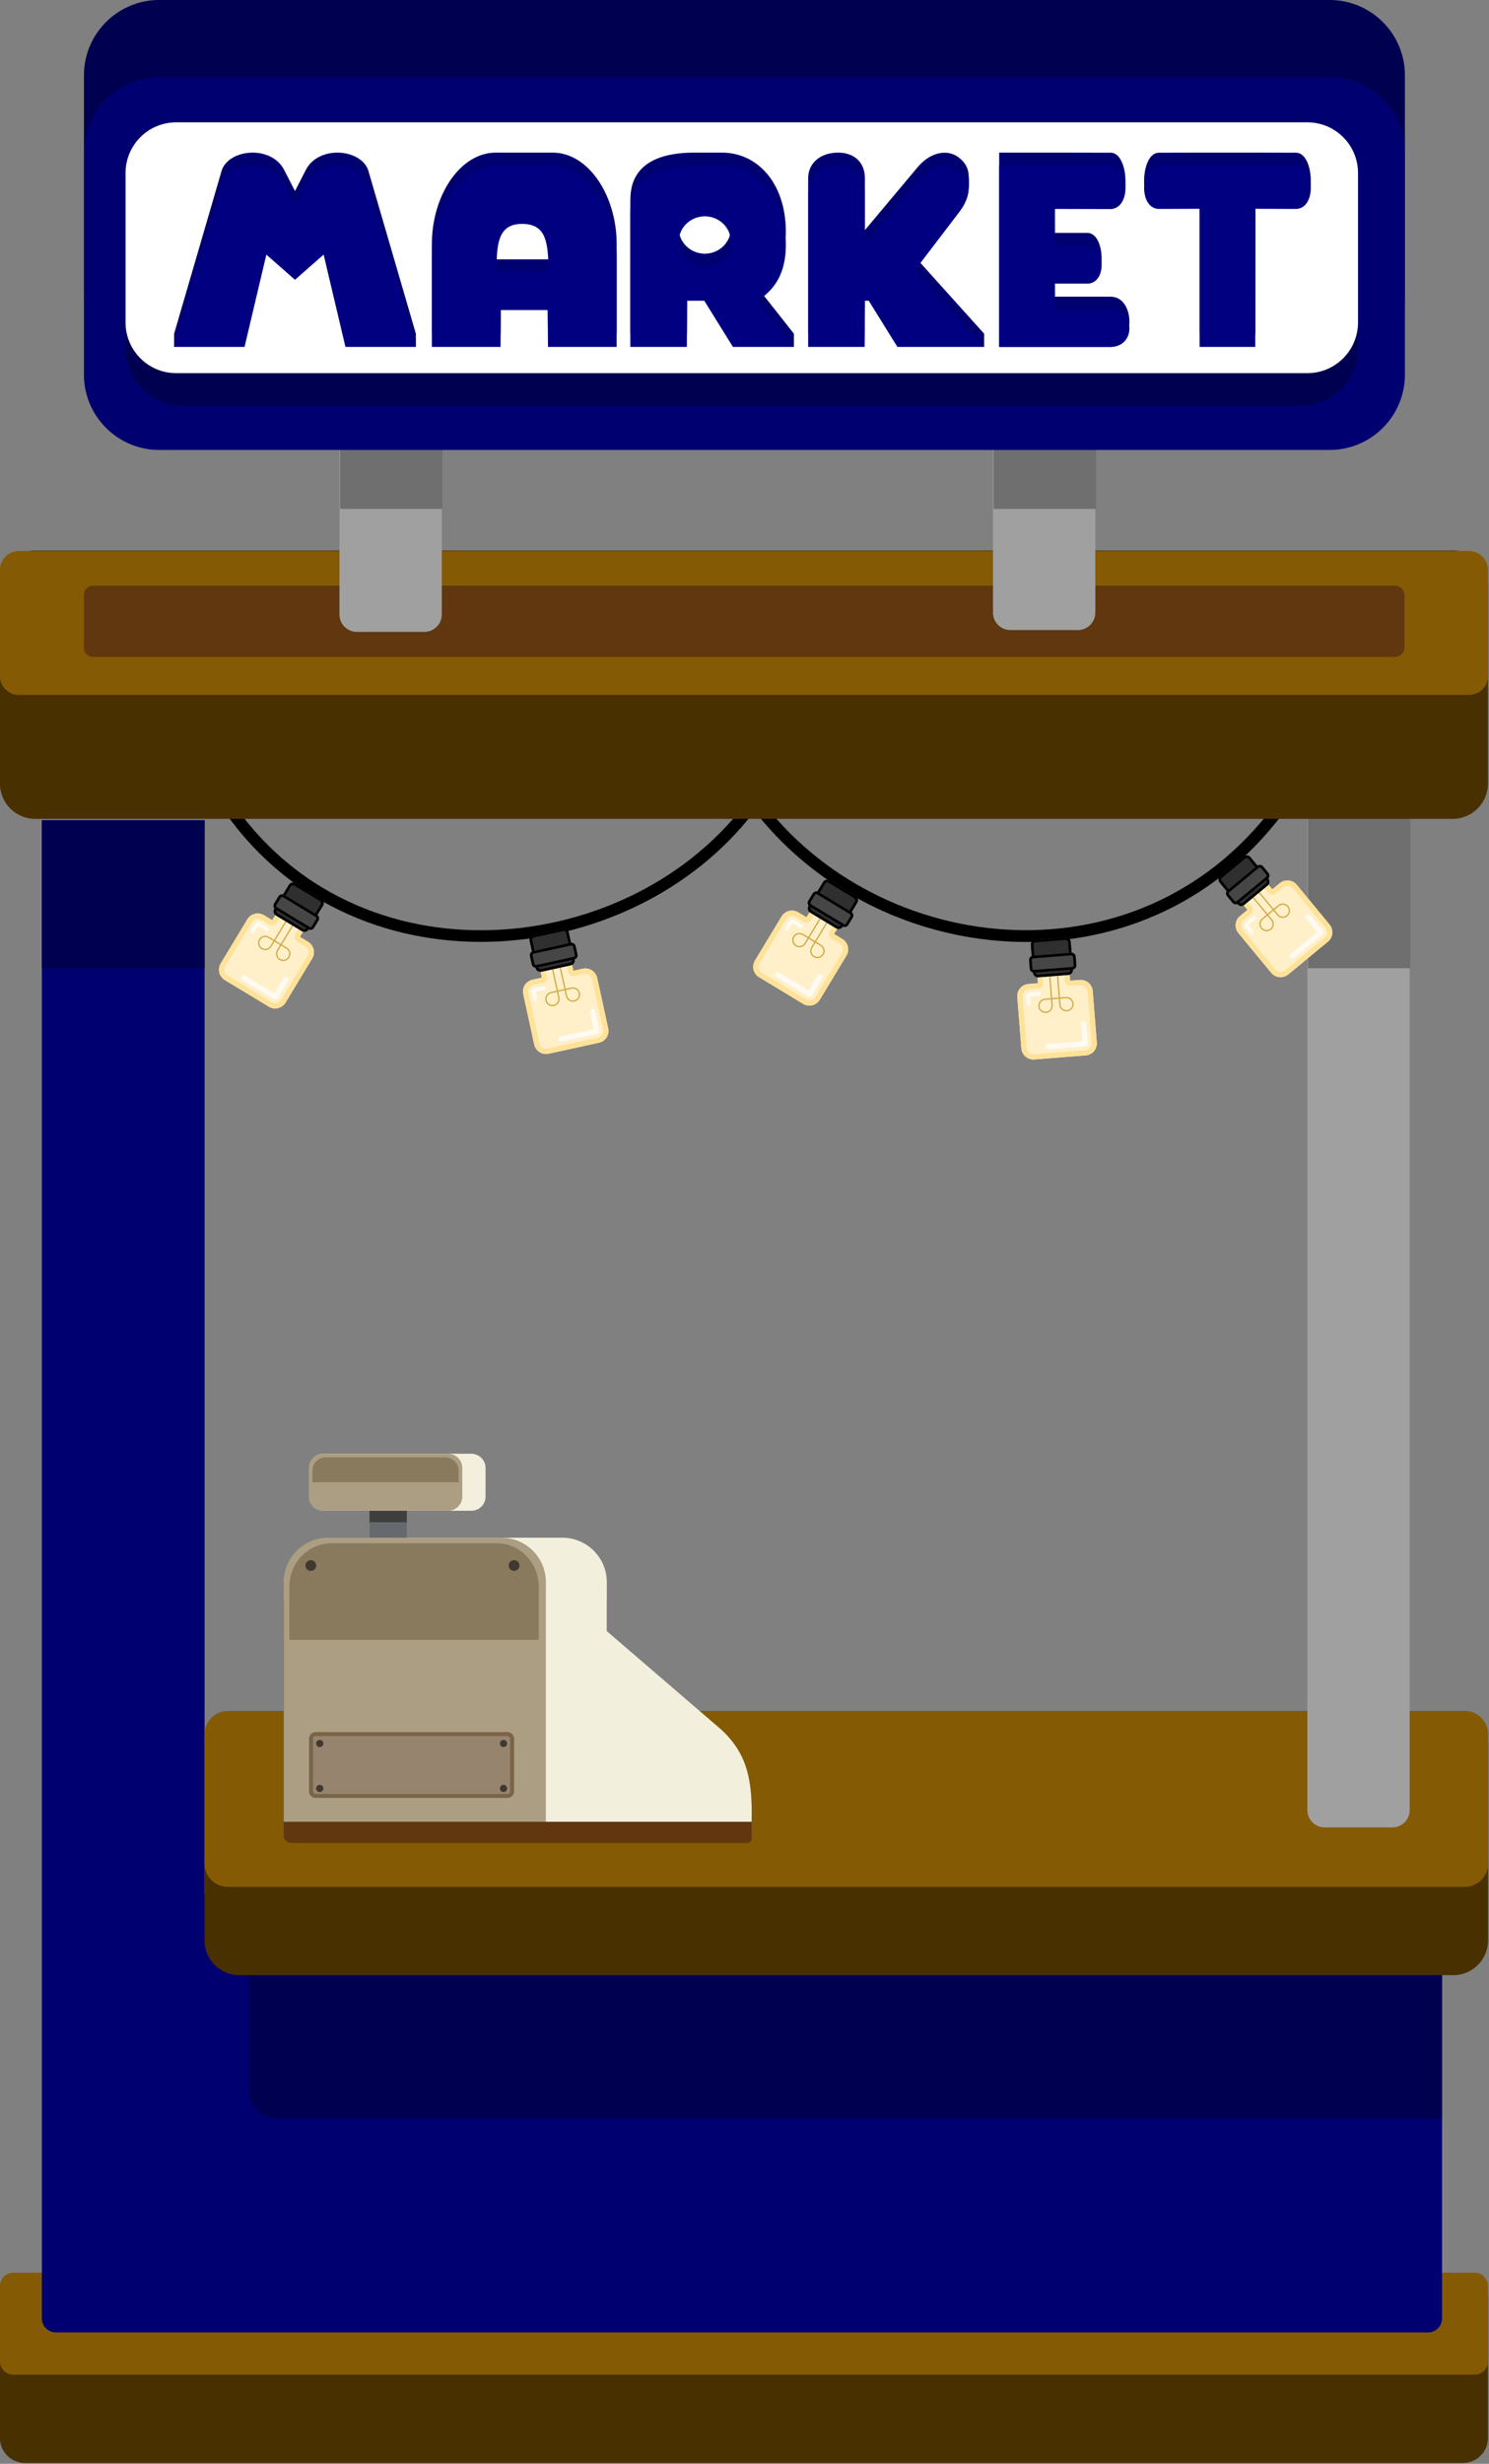 <?xml version="1.0" encoding="UTF-8" standalone="no"?>
<svg
   width="100%"
   height="100%"
   viewBox="0 0 3627 6000"
   version="1.1"
   xml:space="preserve"
   style="fill-rule:evenodd;clip-rule:evenodd;stroke-linejoin:round;stroke-miterlimit:2;"
   id="svg79"
   sodipodi:docname="Mini_store.svg"
   inkscape:version="1.3.2 (091e20e, 2023-11-25, custom)"
   xmlns:inkscape="http://www.inkscape.org/namespaces/inkscape"
   xmlns:sodipodi="http://sodipodi.sourceforge.net/DTD/sodipodi-0.dtd"
   xmlns="http://www.w3.org/2000/svg"
   xmlns:svg="http://www.w3.org/2000/svg"
   xmlns:serif="http://www.serif.com/"><rect x="0" y="0" width="3627" height="6000" fill="#808080" stroke="none"/><defs
   id="defs79" /><sodipodi:namedview
   id="namedview79"
   pagecolor="#ffffff"
   bordercolor="#000000"
   borderopacity="0.25"
   inkscape:showpageshadow="2"
   inkscape:pageopacity="0.0"
   inkscape:pagecheckerboard="0"
   inkscape:deskcolor="#d1d1d1"
   inkscape:zoom="0.096755778"
   inkscape:cx="-614.95036"
   inkscape:cy="3663.8639"
   inkscape:window-width="1920"
   inkscape:window-height="1017"
   inkscape:window-x="-8"
   inkscape:window-y="-8"
   inkscape:window-maximized="1"
   inkscape:current-layer="mini-store" />
    <g
   id="mini-store"
   serif:id="mini store"
   transform="matrix(1.149,0,0,1.149,-484.875,-388.533)">
        <g
   id="base"
   transform="matrix(1,0,0,1,47.723,0)">
            <g
   transform="matrix(1.004,0,0,1.024,-15.625,-125.312)"
   id="g1">
                <path
   d="M3530.28,5208.62C3530.28,5180 3506.58,5156.76 3477.4,5156.76L441.063,5156.76C411.876,5156.76 388.179,5180 388.179,5208.62L388.179,5498.64C388.179,5527.26 411.876,5550.49 441.063,5550.49L3477.4,5550.49C3506.58,5550.49 3530.28,5527.26 3530.28,5498.64L3530.28,5208.62Z"
   style="fill:rgb(73,48,1);"
   id="path1" />
            </g>
            <g
   transform="matrix(1.004,0,0,0.549,-15.625,2324.03)"
   id="g2">
                <path
   d="M3530.28,5208.62C3530.28,5180 3517.57,5156.76 3501.92,5156.76L416.54,5156.76C400.887,5156.76 388.179,5180 388.179,5208.62L388.179,5498.64C388.179,5527.26 400.887,5550.49 416.54,5550.49L3501.92,5550.49C3517.57,5550.49 3530.28,5527.26 3530.28,5498.64L3530.28,5208.62Z"
   style="fill:rgb(132,90,4);"
   id="path2" />
            </g>
        </g>
        <g
   id="wall"
   transform="matrix(1,0,0,1,47.723,0)">
            <path
   id="wall1"
   serif:id="wall"
   d="M808.049,4352.06L808.049,2076.59L463.001,2076.59L463.001,5252C463.001,5268.38 476.302,5281.68 492.686,5281.68L3401.76,5281.68C3418.14,5281.68 3431.44,5268.38 3431.44,5252L3431.44,4352.06L808.049,4352.06Z"
   style="fill:#000070;fill-opacity:1" />
            <path
   id="wall-shadow"
   serif:id="wall shadow"
   d="M3431.44,4508.48L902.273,4508.48L902.273,4766.98C902.273,4801.54 930.333,4829.6 964.895,4829.6L3431.44,4829.6L3431.44,4508.48ZM808.049,2390.23L808.049,2076.59L463.001,2076.59L463.001,2390.23L808.049,2390.23Z"
   style="fill:#000050;fill-opacity:1" />
        </g>
        <g
   id="table-top"
   serif:id="table top"
   transform="matrix(1,0,0,1,47.723,0)">
            <g
   transform="matrix(0.866,0,0,1.422,471.74,-3368.31)"
   id="g3">
                <path
   d="M3530.28,5208.62C3530.28,5180 3492.14,5156.76 3445.17,5156.76L473.291,5156.76C426.317,5156.76 388.179,5180 388.179,5208.62L388.179,5498.64C388.179,5527.26 426.317,5550.49 473.291,5550.49L3445.17,5550.49C3492.14,5550.49 3530.28,5527.26 3530.28,5498.64L3530.28,5208.62Z"
   style="fill:rgb(73,48,1);"
   id="path3" />
            </g>
            <g
   transform="matrix(0.866,0,0,0.947,471.74,-918.966)"
   id="g4">
                <path
   d="M3530.28,5208.62C3530.28,5180 3504.88,5156.76 3473.6,5156.76L444.861,5156.76C413.578,5156.76 388.179,5180 388.179,5208.62L388.179,5498.64C388.179,5527.26 413.578,5550.49 444.861,5550.49L3473.6,5550.49C3504.88,5550.49 3530.28,5527.26 3530.28,5498.64L3530.28,5208.62Z"
   style="fill:rgb(132,90,4);"
   id="path4" />
            </g>
        </g>
        <g
   id="cash-register"
   serif:id="cash register"
   transform="matrix(1,0,0,1,-26.238,0)">
            <g
   transform="matrix(1,0,0,1,26.238,44.968)"
   id="g5">
                <path
   d="M1023.47,4181.52C1023.06,4193.32 1029.69,4199.59 1044.63,4199.37L2004.99,4199.37C2012.23,4199.15 2016.18,4195.35 2015.54,4186.56L2015.37,4152.77C2015.37,4152.77 1996.61,4046.84 1951.94,4004.8L1708.39,3795.27L1708.39,3691.46C1708.39,3639.49 1666.2,3597.29 1614.22,3597.29L1117.64,3597.29C1065.67,3597.29 1023.47,3639.49 1023.47,3691.46L1023.47,4181.52Z"
   style="fill:rgb(96,55,14);"
   id="path5" />
            </g>
            <g
   transform="matrix(1,0,0,1,129.127,0)"
   id="g6">
                <path
   d="M1049.71,4199.37L1912.5,4199.37C1914.51,4112.82 1904.32,4056.81 1849.05,4004.8L1605.5,3795.27L1605.5,3691.46C1605.5,3639.49 1563.31,3597.29 1511.33,3597.29L1143.88,3597.29C1091.91,3597.29 1049.71,3639.49 1049.71,3691.46L1049.71,4199.37Z"
   style="fill:rgb(242,240,221);"
   id="path6" />
            </g>
            <rect
   x="1231.66"
   y="3527.38"
   width="79.023"
   height="97.018"
   style="fill:rgb(102,106,111);"
   id="rect6" />
            <g
   transform="matrix(1,0,0,0.376,0,2201.76)"
   id="g7">
                <rect
   x="1231.66"
   y="3527.38"
   width="79.023"
   height="97.018"
   style="fill:rgb(63,63,63);"
   id="rect7" />
            </g>
            <path
   d="M1049.71,4199.37L1605.5,4199.37L1605.5,3691.46C1605.5,3639.49 1563.31,3597.29 1511.33,3597.29L1143.88,3597.29C1091.91,3597.29 1049.71,3639.49 1049.71,3691.46L1049.71,4199.37Z"
   style="fill:rgb(172,158,130);"
   id="path7" />
            <g
   transform="matrix(1,0,0,1,26.238,0)"
   id="g8">
                <path
   d="M1035.41,3813.82L1564.23,3813.82L1564.23,3701.29C1564.23,3650.32 1524.08,3608.94 1474.63,3608.94L1125.01,3608.94C1075.56,3608.94 1035.41,3650.32 1035.41,3701.29L1035.41,3813.82Z"
   style="fill:rgb(137,122,93);"
   id="path8" />
            </g>
            <g
   transform="matrix(1,0,0,1,26.238,0)"
   id="g9">
                <path
   d="M1511.82,3644.85C1518.1,3644.85 1523.2,3649.95 1523.2,3656.23C1523.2,3662.52 1518.1,3667.62 1511.82,3667.62C1505.53,3667.62 1500.43,3662.52 1500.43,3656.23C1500.43,3649.95 1505.53,3644.85 1511.82,3644.85ZM1080.88,3644.85C1087.17,3644.85 1092.27,3649.95 1092.27,3656.23C1092.27,3662.52 1087.17,3667.62 1080.88,3667.62C1074.6,3667.62 1069.5,3662.52 1069.5,3656.23C1069.5,3649.95 1074.6,3644.85 1080.88,3644.85Z"
   style="fill:rgb(63,57,48);"
   id="path9" />
            </g>
            <g
   transform="matrix(1,0,0,1.005,0,-22.468)"
   id="g10">
                <path
   d="M1538.06,4025.63C1538.06,4017.97 1531.8,4011.76 1524.1,4011.76L1117.4,4011.76C1109.7,4011.76 1103.45,4017.97 1103.45,4025.63L1103.45,4136.64C1103.45,4144.29 1109.7,4150.51 1117.4,4150.51L1524.1,4150.51C1531.8,4150.51 1538.06,4144.29 1538.06,4136.64L1538.06,4025.63Z"
   style="fill:rgb(150,132,110);"
   id="path10" />
            </g>
            <g
   transform="matrix(1,0,0,1,26.238,0)"
   id="g11">
                <path
   d="M1099.89,4121.05C1104.1,4121.05 1107.52,4124.47 1107.52,4128.68C1107.52,4132.88 1104.1,4136.3 1099.89,4136.3C1095.69,4136.3 1092.27,4132.88 1092.27,4128.68C1092.27,4124.47 1095.69,4121.05 1099.89,4121.05ZM1489.4,4121.05C1493.61,4121.05 1497.02,4124.47 1497.02,4128.68C1497.02,4132.88 1493.61,4136.3 1489.4,4136.3C1485.19,4136.3 1481.78,4132.88 1481.78,4128.68C1481.78,4124.47 1485.19,4121.05 1489.4,4121.05ZM1099.94,4025.83C1104.13,4025.86 1107.52,4029.26 1107.52,4033.45C1107.52,4037.64 1104.13,4041.05 1099.94,4041.07L1099.89,4041.07C1095.69,4041.07 1092.27,4037.66 1092.27,4033.45C1092.27,4029.24 1095.69,4025.83 1099.89,4025.83L1099.94,4025.83ZM1489.45,4025.83C1493.63,4025.86 1497.02,4029.26 1497.02,4033.45C1497.02,4037.64 1493.63,4041.05 1489.45,4041.07L1489.4,4041.07C1485.19,4041.07 1481.78,4037.66 1481.78,4033.45C1481.78,4029.24 1485.19,4025.83 1489.4,4025.83L1489.45,4025.83Z"
   style="fill:rgb(63,57,48);"
   id="path11" />
            </g>
            <g
   transform="matrix(1,0,0,1.005,0,-22.468)"
   id="g12">
                <path
   d="M1538.06,4025.63C1538.06,4017.97 1531.8,4011.76 1524.1,4011.76L1117.4,4011.76C1109.7,4011.76 1103.45,4017.97 1103.45,4025.63L1103.45,4136.64C1103.45,4144.29 1109.7,4150.51 1117.4,4150.51L1524.1,4150.51C1531.8,4150.51 1538.06,4144.29 1538.06,4136.64L1538.06,4025.63ZM1529.72,4025.63L1529.72,4136.64C1529.72,4139.72 1527.2,4142.22 1524.1,4142.22L1117.4,4142.22C1114.3,4142.22 1111.79,4139.72 1111.79,4136.64L1111.79,4025.63C1111.79,4022.55 1114.3,4020.05 1117.4,4020.05C1117.4,4020.05 1524.1,4020.05 1524.1,4020.05C1527.2,4020.05 1529.72,4022.55 1529.72,4025.63Z"
   style="fill:rgb(122,100,71);"
   id="path12" />
            </g>
            <path
   d="M1477.62,3449.54C1477.62,3432.86 1464.08,3419.32 1447.4,3419.32L1133.67,3419.32C1117,3419.32 1103.45,3432.86 1103.45,3449.54L1103.45,3509.98C1103.45,3526.66 1117,3540.2 1133.67,3540.2L1447.4,3540.2C1464.08,3540.2 1477.62,3526.66 1477.62,3509.98L1477.62,3449.54Z"
   style="fill:rgb(242,240,221);"
   id="path13" />
            <g
   transform="matrix(0.869,0,0,1,144.211,0)"
   id="g14">
                <path
   d="M1477.62,3449.54C1477.62,3432.86 1462.04,3419.32 1442.86,3419.32L1138.22,3419.32C1119.03,3419.32 1103.45,3432.86 1103.45,3449.54L1103.45,3509.98C1103.45,3526.66 1119.03,3540.2 1138.22,3540.2L1442.86,3540.2C1462.04,3540.2 1477.62,3526.66 1477.62,3509.98L1477.62,3449.54Z"
   style="fill:rgb(172,158,130);"
   id="path14" />
            </g>
            <g
   transform="matrix(1,0,0,1,26.238,0)"
   id="g15">
                <path
   d="M1084.35,3479.76L1394.33,3479.76L1394.33,3455.27C1394.33,3439.65 1381.65,3426.96 1366.02,3426.96L1112.66,3426.96C1097.03,3426.96 1084.35,3439.65 1084.35,3455.27L1084.35,3479.76Z"
   style="fill:rgb(137,122,93);"
   id="path15" />
            </g>
        </g>
        <g
   id="beam"
   transform="matrix(1,0,0,1,47.723,0)">
            <g
   id="beam1"
   serif:id="beam"
   transform="matrix(1.005,0,0,1,-22.721,0)">
                <path
   d="M3368.65,2057.24C3368.65,2036.88 3352.21,2020.35 3331.96,2020.35L3189.49,2020.35C3169.24,2020.35 3152.79,2036.88 3152.79,2057.24L3152.79,4174.46C3152.79,4194.82 3169.24,4211.35 3189.49,4211.35L3331.96,4211.35C3352.21,4211.35 3368.65,4194.82 3368.65,4174.46L3368.65,2057.24Z"
   style="fill:rgb(160,160,160);"
   id="path16" />
            </g>
            <path
   id="beam-shadow"
   serif:id="beam shadow"
   d="M3147,2390.23L3364.02,2390.23L3364.02,2057.24C3364.02,2036.88 3347.49,2020.35 3327.12,2020.35L3183.89,2020.35C3163.53,2020.35 3147,2036.88 3147,2057.24L3147,2390.23Z"
   style="fill:rgb(111,111,111);" />
        </g>
        <g
   id="lights"
   transform="matrix(1,0,0,1,47.723,0)">
            <path
   d="M1974.11,2057.04C2242.1,2401.98 2817.12,2456.28 3107.85,2043.38C3111.83,2037.74 3110.47,2029.94 3104.83,2025.97C3099.19,2021.99 3091.38,2023.35 3087.41,2028.99C2803.44,2432.29 2238.27,2373.03 1984.19,2028.94C1983.79,2028.38 1983.33,2027.84 1982.83,2027.34L1982.81,2027.32L1982.79,2027.3L1982.76,2027.27L1982.75,2027.25C1981.87,2026.39 1980.89,2025.68 1979.83,2025.13C1977.97,2024.14 1975.94,2023.67 1973.93,2023.69C1971.91,2023.7 1969.89,2024.19 1968.04,2025.2C1966.99,2025.77 1966.02,2026.49 1965.15,2027.36L1965.13,2027.37L1965.11,2027.4L1965.08,2027.42L1965.07,2027.44C1964.57,2027.95 1964.12,2028.49 1963.72,2029.07C1715.92,2373.06 1126.86,2432.49 860.801,2029.3C857.001,2023.54 849.242,2021.95 843.483,2025.75C837.725,2029.55 836.135,2037.31 839.935,2043.07C1112.44,2456.04 1711.61,2401.96 1974.11,2057.04Z"
   id="path17" />
            <g
   id="bulb"
   transform="matrix(0.655,-0.143,0.143,0.655,288.342,896.293)">
                <path
   d="M1419.49,2599.09L1419.49,2541.62L1317.68,2541.62L1317.68,2599.09L1287.16,2599.09C1266.02,2599.09 1248.85,2616.26 1248.85,2637.41L1248.85,2800.24C1248.85,2821.39 1266.02,2838.55 1287.16,2838.55L1450,2838.55C1471.15,2838.55 1488.31,2821.39 1488.31,2800.24L1488.31,2637.41C1488.31,2616.26 1471.15,2599.09 1450,2599.09L1419.49,2599.09Z"
   style="fill:rgb(255,240,202);"
   id="path18" />
                <path
   d="M1419.49,2599.09L1419.49,2541.62L1317.68,2541.62L1317.68,2599.09L1287.16,2599.09C1266.02,2599.09 1248.85,2616.26 1248.85,2637.41L1248.85,2800.24C1248.85,2821.39 1266.02,2838.55 1287.16,2838.55L1450,2838.55C1471.15,2838.55 1488.31,2821.39 1488.31,2800.24L1488.31,2637.41C1488.31,2616.26 1471.15,2599.09 1450,2599.09L1419.49,2599.09ZM1402.82,2599.09C1402.82,2608.3 1410.28,2615.76 1419.49,2615.76L1450,2615.76C1461.95,2615.76 1471.65,2625.46 1471.65,2637.41C1471.65,2637.41 1471.65,2800.24 1471.65,2800.24C1471.65,2812.19 1461.95,2821.89 1450,2821.89L1287.16,2821.89C1275.22,2821.89 1265.52,2812.19 1265.52,2800.24C1265.52,2800.24 1265.52,2637.41 1265.52,2637.41C1265.52,2625.46 1275.22,2615.76 1287.16,2615.76L1317.68,2615.76C1326.88,2615.76 1334.35,2608.3 1334.35,2599.09L1334.35,2558.29C1334.35,2558.29 1402.82,2558.29 1402.82,2558.29C1402.82,2558.29 1402.82,2599.09 1402.82,2599.09Z"
   style="fill:rgb(255,226,153);"
   id="path19" />
                <path
   d="M1289.03,2638.33C1289.19,2638.31 1289.35,2638.3 1289.49,2638.3C1289.5,2638.3 1289.52,2638.3 1289.53,2638.3L1317.57,2638.3C1321.01,2638.3 1323.82,2635.5 1323.82,2632.05C1323.82,2628.6 1321.01,2625.8 1317.57,2625.8L1289.54,2625.8C1285.71,2625.78 1282.76,2626.88 1280.63,2628.68C1278.33,2630.64 1276.73,2633.52 1276.53,2637.72C1276.53,2637.82 1276.53,2637.92 1276.53,2638.02L1276.53,2661.15C1276.53,2664.6 1279.33,2667.4 1282.78,2667.4C1286.23,2667.4 1289.03,2664.6 1289.03,2661.15L1289.03,2638.33Z"
   style="fill:rgb(255,251,242);"
   id="path20" />
                <g
   transform="matrix(1,0,0,1,3.863,5.408)"
   id="g21">
                    <path
   d="M1439.14,2732.07L1439.14,2787.72C1439.14,2787.72 1330.78,2787.72 1330.78,2787.72C1326.18,2787.72 1322.44,2791.45 1322.44,2796.05C1322.44,2800.65 1326.18,2804.38 1330.78,2804.38L1447.47,2804.38C1452.07,2804.38 1455.81,2800.65 1455.81,2796.05L1455.81,2732.07C1455.81,2727.47 1452.07,2723.74 1447.47,2723.74C1442.87,2723.74 1439.14,2727.47 1439.14,2732.07Z"
   style="fill:rgb(255,251,242);"
   id="path21" />
                </g>
                <g
   transform="matrix(1,0,0,1,0,-14)"
   id="g22">
                    <path
   d="M1379.29,2663.27L1379.29,2580.73C1379.29,2579.58 1380.23,2578.65 1381.38,2578.65C1382.53,2578.65 1383.46,2579.58 1383.46,2580.73L1383.46,2663.27L1402.14,2663.27C1402.16,2663.27 1402.19,2663.27 1402.21,2663.27C1414.79,2663.31 1425,2673.54 1425,2686.13C1425,2698.74 1414.75,2708.98 1402.14,2708.98C1389.53,2708.98 1379.29,2698.74 1379.29,2686.13L1379.29,2686.13L1379.29,2667.44L1358.69,2667.44L1358.69,2686.13C1358.69,2686.19 1358.69,2686.26 1358.68,2686.33L1358.68,2686.34C1358.57,2698.85 1348.37,2708.98 1335.83,2708.98C1323.21,2708.98 1312.97,2698.74 1312.97,2686.13C1312.97,2673.54 1323.17,2663.31 1335.75,2663.27C1335.78,2663.27 1335.8,2663.27 1335.83,2663.27L1354.52,2663.27L1354.52,2580.73C1354.52,2579.58 1355.46,2578.65 1356.61,2578.65C1357.76,2578.65 1358.69,2579.58 1358.69,2580.73L1358.69,2663.27L1379.29,2663.27ZM1335.83,2667.44C1335.83,2667.44 1354.52,2667.44 1354.52,2667.44L1354.52,2686.13L1354.51,2686.13C1354.51,2696.44 1346.14,2704.82 1335.83,2704.82C1325.51,2704.82 1317.14,2696.44 1317.14,2686.13C1317.14,2675.81 1325.51,2667.44 1335.83,2667.44L1335.83,2667.44ZM1402.14,2667.44L1383.46,2667.44L1383.46,2686.13C1383.46,2686.18 1383.46,2686.22 1383.45,2686.27L1383.45,2686.29C1383.54,2696.53 1391.88,2704.82 1402.14,2704.82C1412.45,2704.82 1420.83,2696.44 1420.83,2686.13C1420.83,2675.81 1412.45,2667.44 1402.14,2667.44C1402.14,2667.44 1402.14,2667.44 1402.14,2667.44Z"
   style="fill:rgb(210,170,69);"
   id="path22" />
                </g>
                <g
   transform="matrix(1.313,0,0,1.037,-441.348,-147.844)"
   id="g23">
                    <path
   d="M1426.12,2530.91C1426.12,2522.66 1420.82,2515.95 1414.31,2515.95L1341.65,2515.95C1335.13,2515.95 1329.84,2522.66 1329.84,2530.91L1329.84,2615.94C1329.84,2624.2 1335.13,2630.9 1341.65,2630.9L1414.31,2630.9C1420.82,2630.9 1426.12,2624.2 1426.12,2615.94L1426.12,2530.91Z"
   style="fill:rgb(47,47,47);"
   id="path23" />
                </g>
                <g
   transform="matrix(1.313,0,0,1.037,-441.348,-147.844)"
   id="g24">
                    <path
   d="M1426.12,2530.91C1426.12,2522.66 1420.82,2515.95 1414.31,2515.95L1341.65,2515.95C1335.13,2515.95 1329.84,2522.66 1329.84,2530.91L1329.84,2615.94C1329.84,2624.2 1335.13,2630.9 1341.65,2630.9L1414.31,2630.9C1420.82,2630.9 1426.12,2624.2 1426.12,2615.94L1426.12,2530.91ZM1419.77,2530.91L1419.77,2615.94C1419.77,2619.76 1417.32,2622.86 1414.31,2622.86L1341.65,2622.86C1338.63,2622.86 1336.18,2619.76 1336.18,2615.94C1336.18,2615.94 1336.18,2530.91 1336.18,2530.91C1336.18,2527.09 1338.63,2523.99 1341.65,2523.99C1341.65,2523.99 1414.31,2523.99 1414.31,2523.99C1417.32,2523.99 1419.77,2527.09 1419.77,2530.91Z"
   id="path24" />
                </g>
                <g
   transform="matrix(0.927,0,0,1.464,101.186,-1188.84)"
   id="g25">
                    <path
   d="M1447.65,2536.4C1447.65,2531.34 1441.17,2527.24 1433.19,2527.24L1302.76,2527.24C1294.78,2527.24 1288.3,2531.34 1288.3,2536.4L1288.3,2554.71C1288.3,2559.76 1294.78,2563.86 1302.76,2563.86L1433.19,2563.86C1441.17,2563.86 1447.65,2559.76 1447.65,2554.71L1447.65,2536.4Z"
   style="fill:rgb(70,70,70);"
   id="path25" />
                </g>
                <g
   transform="matrix(0.927,0,0,1.464,101.186,-1188.84)"
   id="g26">
                    <path
   d="M1447.65,2536.4C1447.65,2531.34 1441.17,2527.24 1433.19,2527.24L1302.76,2527.24C1294.78,2527.24 1288.3,2531.34 1288.3,2536.4L1288.3,2554.71C1288.3,2559.76 1294.78,2563.86 1302.76,2563.86L1433.19,2563.86C1441.17,2563.86 1447.65,2559.76 1447.65,2554.71L1447.65,2536.4ZM1438.66,2536.4L1438.66,2554.71C1438.66,2556.62 1436.21,2558.17 1433.19,2558.17L1302.76,2558.17C1299.74,2558.17 1297.29,2556.62 1297.29,2554.71L1297.29,2536.4C1297.29,2534.49 1299.74,2532.94 1302.76,2532.94C1302.76,2532.94 1433.19,2532.94 1433.19,2532.94C1436.21,2532.94 1438.66,2534.49 1438.66,2536.4Z"
   id="path26" />
                </g>
            </g>
            <g
   id="bulb1"
   serif:id="bulb"
   transform="matrix(0.574,0.347,-0.347,0.574,1097.03,339.364)">
                <path
   d="M1419.49,2599.09L1419.49,2541.62L1317.68,2541.62L1317.68,2599.09L1287.16,2599.09C1266.02,2599.09 1248.85,2616.26 1248.85,2637.41L1248.85,2800.24C1248.85,2821.39 1266.02,2838.55 1287.16,2838.55L1450,2838.55C1471.15,2838.55 1488.31,2821.39 1488.31,2800.24L1488.31,2637.41C1488.31,2616.26 1471.15,2599.09 1450,2599.09L1419.49,2599.09Z"
   style="fill:rgb(255,240,202);"
   id="path27" />
                <path
   d="M1419.49,2599.09L1419.49,2541.62L1317.68,2541.62L1317.68,2599.09L1287.16,2599.09C1266.02,2599.09 1248.85,2616.26 1248.85,2637.41L1248.85,2800.24C1248.85,2821.39 1266.02,2838.55 1287.16,2838.55L1450,2838.55C1471.15,2838.55 1488.31,2821.39 1488.31,2800.24L1488.31,2637.41C1488.31,2616.26 1471.15,2599.09 1450,2599.09L1419.49,2599.09ZM1402.82,2599.09C1402.82,2608.3 1410.28,2615.76 1419.49,2615.76L1450,2615.76C1461.95,2615.76 1471.65,2625.46 1471.65,2637.41C1471.65,2637.41 1471.65,2800.24 1471.65,2800.24C1471.65,2812.19 1461.95,2821.89 1450,2821.89L1287.16,2821.89C1275.22,2821.89 1265.52,2812.19 1265.52,2800.24C1265.52,2800.24 1265.52,2637.41 1265.52,2637.41C1265.52,2625.46 1275.22,2615.76 1287.16,2615.76L1317.68,2615.76C1326.88,2615.76 1334.35,2608.3 1334.35,2599.09L1334.35,2558.29C1334.35,2558.29 1402.82,2558.29 1402.82,2558.29C1402.82,2558.29 1402.82,2599.09 1402.82,2599.09Z"
   style="fill:rgb(255,226,153);"
   id="path28" />
                <path
   d="M1289.03,2638.33C1289.19,2638.31 1289.35,2638.3 1289.49,2638.3C1289.5,2638.3 1289.52,2638.3 1289.53,2638.3L1317.57,2638.3C1321.01,2638.3 1323.82,2635.5 1323.82,2632.05C1323.82,2628.6 1321.01,2625.8 1317.57,2625.8L1289.54,2625.8C1285.71,2625.78 1282.76,2626.88 1280.63,2628.68C1278.33,2630.64 1276.73,2633.52 1276.53,2637.72C1276.53,2637.82 1276.53,2637.92 1276.53,2638.02L1276.53,2661.15C1276.53,2664.6 1279.33,2667.4 1282.78,2667.4C1286.23,2667.4 1289.03,2664.6 1289.03,2661.15L1289.03,2638.33Z"
   style="fill:rgb(255,251,242);"
   id="path29" />
                <g
   transform="matrix(1,0,0,1,3.863,5.408)"
   id="g30">
                    <path
   d="M1439.14,2732.07L1439.14,2787.72C1439.14,2787.72 1330.78,2787.72 1330.78,2787.72C1326.18,2787.72 1322.44,2791.45 1322.44,2796.05C1322.44,2800.65 1326.18,2804.38 1330.78,2804.38L1447.47,2804.38C1452.07,2804.38 1455.81,2800.65 1455.81,2796.05L1455.81,2732.07C1455.81,2727.47 1452.07,2723.74 1447.47,2723.74C1442.87,2723.74 1439.14,2727.47 1439.14,2732.07Z"
   style="fill:rgb(255,251,242);"
   id="path30" />
                </g>
                <g
   transform="matrix(1,0,0,1,0,-14)"
   id="g31">
                    <path
   d="M1379.29,2663.27L1379.29,2580.73C1379.29,2579.58 1380.23,2578.65 1381.38,2578.65C1382.53,2578.65 1383.46,2579.58 1383.46,2580.73L1383.46,2663.27L1402.14,2663.27C1402.16,2663.27 1402.19,2663.27 1402.21,2663.27C1414.79,2663.31 1425,2673.54 1425,2686.13C1425,2698.74 1414.75,2708.98 1402.14,2708.98C1389.53,2708.98 1379.29,2698.74 1379.29,2686.13L1379.29,2686.13L1379.29,2667.44L1358.69,2667.44L1358.69,2686.13C1358.69,2686.19 1358.69,2686.26 1358.68,2686.33L1358.68,2686.34C1358.57,2698.85 1348.37,2708.98 1335.83,2708.98C1323.21,2708.98 1312.97,2698.74 1312.97,2686.13C1312.97,2673.54 1323.17,2663.31 1335.75,2663.27C1335.78,2663.27 1335.8,2663.27 1335.83,2663.27L1354.52,2663.27L1354.52,2580.73C1354.52,2579.58 1355.46,2578.65 1356.61,2578.65C1357.76,2578.65 1358.69,2579.58 1358.69,2580.73L1358.69,2663.27L1379.29,2663.27ZM1335.83,2667.44C1335.83,2667.44 1354.52,2667.44 1354.52,2667.44L1354.52,2686.13L1354.51,2686.13C1354.51,2696.44 1346.14,2704.82 1335.83,2704.82C1325.51,2704.82 1317.14,2696.44 1317.14,2686.13C1317.14,2675.81 1325.51,2667.44 1335.83,2667.44L1335.83,2667.44ZM1402.14,2667.44L1383.46,2667.44L1383.46,2686.13C1383.46,2686.18 1383.46,2686.22 1383.45,2686.27L1383.45,2686.29C1383.54,2696.53 1391.88,2704.82 1402.14,2704.82C1412.45,2704.82 1420.83,2696.44 1420.83,2686.13C1420.83,2675.81 1412.45,2667.44 1402.14,2667.44C1402.14,2667.44 1402.14,2667.44 1402.14,2667.44Z"
   style="fill:rgb(210,170,69);"
   id="path31" />
                </g>
                <g
   transform="matrix(1.313,0,0,1.037,-441.348,-147.844)"
   id="g32">
                    <path
   d="M1426.12,2530.91C1426.12,2522.66 1420.82,2515.95 1414.31,2515.95L1341.65,2515.95C1335.13,2515.95 1329.84,2522.66 1329.84,2530.91L1329.84,2615.94C1329.84,2624.2 1335.13,2630.9 1341.65,2630.9L1414.31,2630.9C1420.82,2630.9 1426.12,2624.2 1426.12,2615.94L1426.12,2530.91Z"
   style="fill:rgb(47,47,47);"
   id="path32" />
                </g>
                <g
   transform="matrix(1.313,0,0,1.037,-441.348,-147.844)"
   id="g33">
                    <path
   d="M1426.12,2530.91C1426.12,2522.66 1420.82,2515.95 1414.31,2515.95L1341.65,2515.95C1335.13,2515.95 1329.84,2522.66 1329.84,2530.91L1329.84,2615.94C1329.84,2624.2 1335.13,2630.9 1341.65,2630.9L1414.31,2630.9C1420.82,2630.9 1426.12,2624.2 1426.12,2615.94L1426.12,2530.91ZM1419.77,2530.91L1419.77,2615.94C1419.77,2619.76 1417.32,2622.86 1414.31,2622.86L1341.65,2622.86C1338.63,2622.86 1336.18,2619.76 1336.18,2615.94C1336.18,2615.94 1336.18,2530.91 1336.18,2530.91C1336.18,2527.09 1338.63,2523.99 1341.65,2523.99C1341.65,2523.99 1414.31,2523.99 1414.31,2523.99C1417.32,2523.99 1419.77,2527.09 1419.77,2530.91Z"
   id="path33" />
                </g>
                <g
   transform="matrix(0.927,0,0,1.464,101.186,-1188.84)"
   id="g34">
                    <path
   d="M1447.65,2536.4C1447.65,2531.34 1441.17,2527.24 1433.19,2527.24L1302.76,2527.24C1294.78,2527.24 1288.3,2531.34 1288.3,2536.4L1288.3,2554.71C1288.3,2559.76 1294.78,2563.86 1302.76,2563.86L1433.19,2563.86C1441.17,2563.86 1447.65,2559.76 1447.65,2554.71L1447.65,2536.4Z"
   style="fill:rgb(70,70,70);"
   id="path34" />
                </g>
                <g
   transform="matrix(0.927,0,0,1.464,101.186,-1188.84)"
   id="g35">
                    <path
   d="M1447.65,2536.4C1447.65,2531.34 1441.17,2527.24 1433.19,2527.24L1302.76,2527.24C1294.78,2527.24 1288.3,2531.34 1288.3,2536.4L1288.3,2554.71C1288.3,2559.76 1294.78,2563.86 1302.76,2563.86L1433.19,2563.86C1441.17,2563.86 1447.65,2559.76 1447.65,2554.71L1447.65,2536.4ZM1438.66,2536.4L1438.66,2554.71C1438.66,2556.62 1436.21,2558.17 1433.19,2558.17L1302.76,2558.17C1299.74,2558.17 1297.29,2556.62 1297.29,2554.71L1297.29,2536.4C1297.29,2534.49 1299.74,2532.94 1302.76,2532.94C1302.76,2532.94 1433.19,2532.94 1433.19,2532.94C1436.21,2532.94 1438.66,2534.49 1438.66,2536.4Z"
   id="path35" />
                </g>
            </g>
            <g
   id="bulb2"
   serif:id="bulb"
   transform="matrix(0.574,0.347,-0.347,0.574,2229.59,333.308)">
                <path
   d="M1419.49,2599.09L1419.49,2541.62L1317.68,2541.62L1317.68,2599.09L1287.16,2599.09C1266.02,2599.09 1248.85,2616.26 1248.85,2637.41L1248.85,2800.24C1248.85,2821.39 1266.02,2838.55 1287.16,2838.55L1450,2838.55C1471.15,2838.55 1488.31,2821.39 1488.31,2800.24L1488.31,2637.41C1488.31,2616.26 1471.15,2599.09 1450,2599.09L1419.49,2599.09Z"
   style="fill:rgb(255,240,202);"
   id="path36" />
                <path
   d="M1419.49,2599.09L1419.49,2541.62L1317.68,2541.62L1317.68,2599.09L1287.16,2599.09C1266.02,2599.09 1248.85,2616.26 1248.85,2637.41L1248.85,2800.24C1248.85,2821.39 1266.02,2838.55 1287.16,2838.55L1450,2838.55C1471.15,2838.55 1488.31,2821.39 1488.31,2800.24L1488.31,2637.41C1488.31,2616.26 1471.15,2599.09 1450,2599.09L1419.49,2599.09ZM1402.82,2599.09C1402.82,2608.3 1410.28,2615.76 1419.49,2615.76L1450,2615.76C1461.95,2615.76 1471.65,2625.46 1471.65,2637.41C1471.65,2637.41 1471.65,2800.24 1471.65,2800.24C1471.65,2812.19 1461.95,2821.89 1450,2821.89L1287.16,2821.89C1275.22,2821.89 1265.52,2812.19 1265.52,2800.24C1265.52,2800.24 1265.52,2637.41 1265.52,2637.41C1265.52,2625.46 1275.22,2615.76 1287.16,2615.76L1317.68,2615.76C1326.88,2615.76 1334.35,2608.3 1334.35,2599.09L1334.35,2558.29C1334.35,2558.29 1402.82,2558.29 1402.82,2558.29C1402.82,2558.29 1402.82,2599.09 1402.82,2599.09Z"
   style="fill:rgb(255,226,153);"
   id="path37" />
                <path
   d="M1289.03,2638.33C1289.19,2638.31 1289.35,2638.3 1289.49,2638.3C1289.5,2638.3 1289.52,2638.3 1289.53,2638.3L1317.57,2638.3C1321.01,2638.3 1323.82,2635.5 1323.82,2632.05C1323.82,2628.6 1321.01,2625.8 1317.57,2625.8L1289.54,2625.8C1285.71,2625.78 1282.76,2626.88 1280.63,2628.68C1278.33,2630.64 1276.73,2633.52 1276.53,2637.72C1276.53,2637.82 1276.53,2637.92 1276.53,2638.02L1276.53,2661.15C1276.53,2664.6 1279.33,2667.4 1282.78,2667.4C1286.23,2667.4 1289.03,2664.6 1289.03,2661.15L1289.03,2638.33Z"
   style="fill:rgb(255,251,242);"
   id="path38" />
                <g
   transform="matrix(1,0,0,1,3.863,5.408)"
   id="g39">
                    <path
   d="M1439.14,2732.07L1439.14,2787.72C1439.14,2787.72 1330.78,2787.72 1330.78,2787.72C1326.18,2787.72 1322.44,2791.45 1322.44,2796.05C1322.44,2800.65 1326.18,2804.38 1330.78,2804.38L1447.47,2804.38C1452.07,2804.38 1455.81,2800.65 1455.81,2796.05L1455.81,2732.07C1455.81,2727.47 1452.07,2723.74 1447.47,2723.74C1442.87,2723.74 1439.14,2727.47 1439.14,2732.07Z"
   style="fill:rgb(255,251,242);"
   id="path39" />
                </g>
                <g
   transform="matrix(1,0,0,1,0,-14)"
   id="g40">
                    <path
   d="M1379.29,2663.27L1379.29,2580.73C1379.29,2579.58 1380.23,2578.65 1381.38,2578.65C1382.53,2578.65 1383.46,2579.58 1383.46,2580.73L1383.46,2663.27L1402.14,2663.27C1402.16,2663.27 1402.19,2663.27 1402.21,2663.27C1414.79,2663.31 1425,2673.54 1425,2686.13C1425,2698.74 1414.75,2708.98 1402.14,2708.98C1389.53,2708.98 1379.29,2698.74 1379.29,2686.13L1379.29,2686.13L1379.29,2667.44L1358.69,2667.44L1358.69,2686.13C1358.69,2686.19 1358.69,2686.26 1358.68,2686.33L1358.68,2686.34C1358.57,2698.85 1348.37,2708.98 1335.83,2708.98C1323.21,2708.98 1312.97,2698.74 1312.97,2686.13C1312.97,2673.54 1323.17,2663.31 1335.75,2663.27C1335.78,2663.27 1335.8,2663.27 1335.83,2663.27L1354.52,2663.27L1354.52,2580.73C1354.52,2579.58 1355.46,2578.65 1356.61,2578.65C1357.76,2578.65 1358.69,2579.58 1358.69,2580.73L1358.69,2663.27L1379.29,2663.27ZM1335.83,2667.44C1335.83,2667.44 1354.52,2667.44 1354.52,2667.44L1354.52,2686.13L1354.51,2686.13C1354.51,2696.44 1346.14,2704.82 1335.83,2704.82C1325.51,2704.82 1317.14,2696.44 1317.14,2686.13C1317.14,2675.81 1325.51,2667.44 1335.83,2667.44L1335.83,2667.44ZM1402.14,2667.44L1383.46,2667.44L1383.46,2686.13C1383.46,2686.18 1383.46,2686.22 1383.45,2686.27L1383.45,2686.29C1383.54,2696.53 1391.88,2704.82 1402.14,2704.82C1412.45,2704.82 1420.83,2696.44 1420.83,2686.13C1420.83,2675.81 1412.45,2667.44 1402.14,2667.44C1402.14,2667.44 1402.14,2667.44 1402.14,2667.44Z"
   style="fill:rgb(210,170,69);"
   id="path40" />
                </g>
                <g
   transform="matrix(1.313,0,0,1.037,-441.348,-147.844)"
   id="g41">
                    <path
   d="M1426.12,2530.91C1426.12,2522.66 1420.82,2515.95 1414.31,2515.95L1341.65,2515.95C1335.13,2515.95 1329.84,2522.66 1329.84,2530.91L1329.84,2615.94C1329.84,2624.2 1335.13,2630.9 1341.65,2630.9L1414.31,2630.9C1420.82,2630.9 1426.12,2624.2 1426.12,2615.94L1426.12,2530.91Z"
   style="fill:rgb(47,47,47);"
   id="path41" />
                </g>
                <g
   transform="matrix(1.313,0,0,1.037,-441.348,-147.844)"
   id="g42">
                    <path
   d="M1426.12,2530.91C1426.12,2522.66 1420.82,2515.95 1414.31,2515.95L1341.65,2515.95C1335.13,2515.95 1329.84,2522.66 1329.84,2530.91L1329.84,2615.94C1329.84,2624.2 1335.13,2630.9 1341.65,2630.9L1414.31,2630.9C1420.82,2630.9 1426.12,2624.2 1426.12,2615.94L1426.12,2530.91ZM1419.77,2530.91L1419.77,2615.94C1419.77,2619.76 1417.32,2622.86 1414.31,2622.86L1341.65,2622.86C1338.63,2622.86 1336.18,2619.76 1336.18,2615.94C1336.18,2615.94 1336.18,2530.91 1336.18,2530.91C1336.18,2527.09 1338.63,2523.99 1341.65,2523.99C1341.65,2523.99 1414.31,2523.99 1414.31,2523.99C1417.32,2523.99 1419.77,2527.09 1419.77,2530.91Z"
   id="path42" />
                </g>
                <g
   transform="matrix(0.927,0,0,1.464,101.186,-1188.84)"
   id="g43">
                    <path
   d="M1447.65,2536.4C1447.65,2531.34 1441.17,2527.24 1433.19,2527.24L1302.76,2527.24C1294.78,2527.24 1288.3,2531.34 1288.3,2536.4L1288.3,2554.71C1288.3,2559.76 1294.78,2563.86 1302.76,2563.86L1433.19,2563.86C1441.17,2563.86 1447.65,2559.76 1447.65,2554.71L1447.65,2536.4Z"
   style="fill:rgb(70,70,70);"
   id="path43" />
                </g>
                <g
   transform="matrix(0.927,0,0,1.464,101.186,-1188.84)"
   id="g44">
                    <path
   d="M1447.65,2536.4C1447.65,2531.34 1441.17,2527.24 1433.19,2527.24L1302.76,2527.24C1294.78,2527.24 1288.3,2531.34 1288.3,2536.4L1288.3,2554.71C1288.3,2559.76 1294.78,2563.86 1302.76,2563.86L1433.19,2563.86C1441.17,2563.86 1447.65,2559.76 1447.65,2554.71L1447.65,2536.4ZM1438.66,2536.4L1438.66,2554.71C1438.66,2556.62 1436.21,2558.17 1433.19,2558.17L1302.76,2558.17C1299.74,2558.17 1297.29,2556.62 1297.29,2554.71L1297.29,2536.4C1297.29,2534.49 1299.74,2532.94 1302.76,2532.94C1302.76,2532.94 1433.19,2532.94 1433.19,2532.94C1436.21,2532.94 1438.66,2534.49 1438.66,2536.4Z"
   id="path44" />
                </g>
            </g>
            <g
   id="bulb3"
   serif:id="bulb"
   transform="matrix(0.668,-0.053,0.053,0.668,1556.87,755.758)">
                <path
   d="M1419.49,2599.09L1419.49,2541.62L1317.68,2541.62L1317.68,2599.09L1287.16,2599.09C1266.02,2599.09 1248.85,2616.26 1248.85,2637.41L1248.85,2800.24C1248.85,2821.39 1266.02,2838.55 1287.16,2838.55L1450,2838.55C1471.15,2838.55 1488.31,2821.39 1488.31,2800.24L1488.31,2637.41C1488.31,2616.26 1471.15,2599.09 1450,2599.09L1419.49,2599.09Z"
   style="fill:rgb(255,240,202);"
   id="path45" />
                <path
   d="M1419.49,2599.09L1419.49,2541.62L1317.68,2541.62L1317.68,2599.09L1287.16,2599.09C1266.02,2599.09 1248.85,2616.26 1248.85,2637.41L1248.85,2800.24C1248.85,2821.39 1266.02,2838.55 1287.16,2838.55L1450,2838.55C1471.15,2838.55 1488.31,2821.39 1488.31,2800.24L1488.31,2637.41C1488.31,2616.26 1471.15,2599.09 1450,2599.09L1419.49,2599.09ZM1402.82,2599.09C1402.82,2608.3 1410.28,2615.76 1419.49,2615.76L1450,2615.76C1461.95,2615.76 1471.65,2625.46 1471.65,2637.41C1471.65,2637.41 1471.65,2800.24 1471.65,2800.24C1471.65,2812.19 1461.95,2821.89 1450,2821.89L1287.16,2821.89C1275.22,2821.89 1265.52,2812.19 1265.52,2800.24C1265.52,2800.24 1265.52,2637.41 1265.52,2637.41C1265.52,2625.46 1275.22,2615.76 1287.16,2615.76L1317.68,2615.76C1326.88,2615.76 1334.35,2608.3 1334.35,2599.09L1334.35,2558.29C1334.35,2558.29 1402.82,2558.29 1402.82,2558.29C1402.82,2558.29 1402.82,2599.09 1402.82,2599.09Z"
   style="fill:rgb(255,226,153);"
   id="path46" />
                <path
   d="M1289.03,2638.33C1289.19,2638.31 1289.35,2638.3 1289.49,2638.3C1289.5,2638.3 1289.52,2638.3 1289.53,2638.3L1317.57,2638.3C1321.01,2638.3 1323.82,2635.5 1323.82,2632.05C1323.82,2628.6 1321.01,2625.8 1317.57,2625.8L1289.54,2625.8C1285.71,2625.78 1282.76,2626.88 1280.63,2628.68C1278.33,2630.64 1276.73,2633.52 1276.53,2637.72C1276.53,2637.82 1276.53,2637.92 1276.53,2638.02L1276.53,2661.15C1276.53,2664.6 1279.33,2667.4 1282.78,2667.4C1286.23,2667.4 1289.03,2664.6 1289.03,2661.15L1289.03,2638.33Z"
   style="fill:rgb(255,251,242);"
   id="path47" />
                <g
   transform="matrix(1,0,0,1,3.863,5.408)"
   id="g48">
                    <path
   d="M1439.14,2732.07L1439.14,2787.72C1439.14,2787.72 1330.78,2787.72 1330.78,2787.72C1326.18,2787.72 1322.44,2791.45 1322.44,2796.05C1322.44,2800.65 1326.18,2804.38 1330.78,2804.38L1447.47,2804.38C1452.07,2804.38 1455.81,2800.65 1455.81,2796.05L1455.81,2732.07C1455.81,2727.47 1452.07,2723.74 1447.47,2723.74C1442.87,2723.74 1439.14,2727.47 1439.14,2732.07Z"
   style="fill:rgb(255,251,242);"
   id="path48" />
                </g>
                <g
   transform="matrix(1,0,0,1,0,-14)"
   id="g49">
                    <path
   d="M1379.29,2663.27L1379.29,2580.73C1379.29,2579.58 1380.23,2578.65 1381.38,2578.65C1382.53,2578.65 1383.46,2579.58 1383.46,2580.73L1383.46,2663.27L1402.14,2663.27C1402.16,2663.27 1402.19,2663.27 1402.21,2663.27C1414.79,2663.31 1425,2673.54 1425,2686.13C1425,2698.74 1414.75,2708.98 1402.14,2708.98C1389.53,2708.98 1379.29,2698.74 1379.29,2686.13L1379.29,2686.13L1379.29,2667.44L1358.69,2667.44L1358.69,2686.13C1358.69,2686.19 1358.69,2686.26 1358.68,2686.33L1358.68,2686.34C1358.57,2698.85 1348.37,2708.98 1335.83,2708.98C1323.21,2708.98 1312.97,2698.74 1312.97,2686.13C1312.97,2673.54 1323.17,2663.31 1335.75,2663.27C1335.78,2663.27 1335.8,2663.27 1335.83,2663.27L1354.52,2663.27L1354.52,2580.73C1354.52,2579.58 1355.46,2578.65 1356.61,2578.65C1357.76,2578.65 1358.69,2579.58 1358.69,2580.73L1358.69,2663.27L1379.29,2663.27ZM1335.83,2667.44C1335.83,2667.44 1354.52,2667.44 1354.52,2667.44L1354.52,2686.13L1354.51,2686.13C1354.51,2696.44 1346.14,2704.82 1335.83,2704.82C1325.51,2704.82 1317.14,2696.44 1317.14,2686.13C1317.14,2675.81 1325.51,2667.44 1335.83,2667.44L1335.83,2667.44ZM1402.14,2667.44L1383.46,2667.44L1383.46,2686.13C1383.46,2686.18 1383.46,2686.22 1383.45,2686.27L1383.45,2686.29C1383.54,2696.53 1391.88,2704.82 1402.14,2704.82C1412.45,2704.82 1420.83,2696.44 1420.83,2686.13C1420.83,2675.81 1412.45,2667.44 1402.14,2667.44C1402.14,2667.44 1402.14,2667.44 1402.14,2667.44Z"
   style="fill:rgb(210,170,69);"
   id="path49" />
                </g>
                <g
   transform="matrix(1.313,0,0,1.037,-441.348,-147.844)"
   id="g50">
                    <path
   d="M1426.12,2530.91C1426.12,2522.66 1420.82,2515.95 1414.31,2515.95L1341.65,2515.95C1335.13,2515.95 1329.84,2522.66 1329.84,2530.91L1329.84,2615.94C1329.84,2624.2 1335.13,2630.9 1341.65,2630.9L1414.31,2630.9C1420.82,2630.9 1426.12,2624.2 1426.12,2615.94L1426.12,2530.91Z"
   style="fill:rgb(47,47,47);"
   id="path50" />
                </g>
                <g
   transform="matrix(1.313,0,0,1.037,-441.348,-147.844)"
   id="g51">
                    <path
   d="M1426.12,2530.91C1426.12,2522.66 1420.82,2515.95 1414.31,2515.95L1341.65,2515.95C1335.13,2515.95 1329.84,2522.66 1329.84,2530.91L1329.84,2615.94C1329.84,2624.2 1335.13,2630.9 1341.65,2630.9L1414.31,2630.9C1420.82,2630.9 1426.12,2624.2 1426.12,2615.94L1426.12,2530.91ZM1419.77,2530.91L1419.77,2615.94C1419.77,2619.76 1417.32,2622.86 1414.31,2622.86L1341.65,2622.86C1338.63,2622.86 1336.18,2619.76 1336.18,2615.94C1336.18,2615.94 1336.18,2530.91 1336.18,2530.91C1336.18,2527.09 1338.63,2523.99 1341.65,2523.99C1341.65,2523.99 1414.31,2523.99 1414.31,2523.99C1417.32,2523.99 1419.77,2527.09 1419.77,2530.91Z"
   id="path51" />
                </g>
                <g
   transform="matrix(0.927,0,0,1.464,101.186,-1188.84)"
   id="g52">
                    <path
   d="M1447.65,2536.4C1447.65,2531.34 1441.17,2527.24 1433.19,2527.24L1302.76,2527.24C1294.78,2527.24 1288.3,2531.34 1288.3,2536.4L1288.3,2554.71C1288.3,2559.76 1294.78,2563.86 1302.76,2563.86L1433.19,2563.86C1441.17,2563.86 1447.65,2559.76 1447.65,2554.71L1447.65,2536.4Z"
   style="fill:rgb(70,70,70);"
   id="path52" />
                </g>
                <g
   transform="matrix(0.927,0,0,1.464,101.186,-1188.84)"
   id="g53">
                    <path
   d="M1447.65,2536.4C1447.65,2531.34 1441.17,2527.24 1433.19,2527.24L1302.76,2527.24C1294.78,2527.24 1288.3,2531.34 1288.3,2536.4L1288.3,2554.71C1288.3,2559.76 1294.78,2563.86 1302.76,2563.86L1433.19,2563.86C1441.17,2563.86 1447.65,2559.76 1447.65,2554.71L1447.65,2536.4ZM1438.66,2536.4L1438.66,2554.71C1438.66,2556.62 1436.21,2558.17 1433.19,2558.17L1302.76,2558.17C1299.74,2558.17 1297.29,2556.62 1297.29,2554.71L1297.29,2536.4C1297.29,2534.49 1299.74,2532.94 1302.76,2532.94C1302.76,2532.94 1433.19,2532.94 1433.19,2532.94C1436.21,2532.94 1438.66,2534.49 1438.66,2536.4Z"
   id="path53" />
                </g>
            </g>
            <g
   id="bulb4"
   serif:id="bulb"
   transform="matrix(0.517,-0.427,0.427,0.517,1227.83,1485.53)">
                <path
   d="M1419.49,2599.09L1419.49,2541.62L1317.68,2541.62L1317.68,2599.09L1287.16,2599.09C1266.02,2599.09 1248.85,2616.26 1248.85,2637.41L1248.85,2800.24C1248.85,2821.39 1266.02,2838.55 1287.16,2838.55L1450,2838.55C1471.15,2838.55 1488.31,2821.39 1488.31,2800.24L1488.31,2637.41C1488.31,2616.26 1471.15,2599.09 1450,2599.09L1419.49,2599.09Z"
   style="fill:rgb(255,240,202);"
   id="path54" />
                <path
   d="M1419.49,2599.09L1419.49,2541.62L1317.68,2541.62L1317.68,2599.09L1287.16,2599.09C1266.02,2599.09 1248.85,2616.26 1248.85,2637.41L1248.85,2800.24C1248.85,2821.39 1266.02,2838.55 1287.16,2838.55L1450,2838.55C1471.15,2838.55 1488.31,2821.39 1488.31,2800.24L1488.31,2637.41C1488.31,2616.26 1471.15,2599.09 1450,2599.09L1419.49,2599.09ZM1402.82,2599.09C1402.82,2608.3 1410.28,2615.76 1419.49,2615.76L1450,2615.76C1461.95,2615.76 1471.65,2625.46 1471.65,2637.41C1471.65,2637.41 1471.65,2800.24 1471.65,2800.24C1471.65,2812.19 1461.95,2821.89 1450,2821.89L1287.16,2821.89C1275.22,2821.89 1265.52,2812.19 1265.52,2800.24C1265.52,2800.24 1265.52,2637.41 1265.52,2637.41C1265.52,2625.46 1275.22,2615.76 1287.16,2615.76L1317.68,2615.76C1326.88,2615.76 1334.35,2608.3 1334.35,2599.09L1334.35,2558.29C1334.35,2558.29 1402.82,2558.29 1402.82,2558.29C1402.82,2558.29 1402.82,2599.09 1402.82,2599.09Z"
   style="fill:rgb(255,226,153);"
   id="path55" />
                <path
   d="M1289.03,2638.33C1289.19,2638.31 1289.35,2638.3 1289.49,2638.3C1289.5,2638.3 1289.52,2638.3 1289.53,2638.3L1317.57,2638.3C1321.01,2638.3 1323.82,2635.5 1323.82,2632.05C1323.82,2628.6 1321.01,2625.8 1317.57,2625.8L1289.54,2625.8C1285.71,2625.78 1282.76,2626.88 1280.63,2628.68C1278.33,2630.64 1276.73,2633.52 1276.53,2637.72C1276.53,2637.82 1276.53,2637.92 1276.53,2638.02L1276.53,2661.15C1276.53,2664.6 1279.33,2667.4 1282.78,2667.4C1286.23,2667.4 1289.03,2664.6 1289.03,2661.15L1289.03,2638.33Z"
   style="fill:rgb(255,251,242);"
   id="path56" />
                <g
   transform="matrix(1,0,0,1,3.863,5.408)"
   id="g57">
                    <path
   d="M1439.14,2732.07L1439.14,2787.72C1439.14,2787.72 1330.78,2787.72 1330.78,2787.72C1326.18,2787.72 1322.44,2791.45 1322.44,2796.05C1322.44,2800.65 1326.18,2804.38 1330.78,2804.38L1447.47,2804.38C1452.07,2804.38 1455.81,2800.65 1455.81,2796.05L1455.81,2732.07C1455.81,2727.47 1452.07,2723.74 1447.47,2723.74C1442.87,2723.74 1439.14,2727.47 1439.14,2732.07Z"
   style="fill:rgb(255,251,242);"
   id="path57" />
                </g>
                <g
   transform="matrix(1,0,0,1,0,-14)"
   id="g58">
                    <path
   d="M1379.29,2663.27L1379.29,2580.73C1379.29,2579.58 1380.23,2578.65 1381.38,2578.65C1382.53,2578.65 1383.46,2579.58 1383.46,2580.73L1383.46,2663.27L1402.14,2663.27C1402.16,2663.27 1402.19,2663.27 1402.21,2663.27C1414.79,2663.31 1425,2673.54 1425,2686.13C1425,2698.74 1414.75,2708.98 1402.14,2708.98C1389.53,2708.98 1379.29,2698.74 1379.29,2686.13L1379.29,2686.13L1379.29,2667.44L1358.69,2667.44L1358.69,2686.13C1358.69,2686.19 1358.69,2686.26 1358.68,2686.33L1358.68,2686.34C1358.57,2698.85 1348.37,2708.98 1335.83,2708.98C1323.21,2708.98 1312.97,2698.74 1312.97,2686.13C1312.97,2673.54 1323.17,2663.31 1335.75,2663.27C1335.78,2663.27 1335.8,2663.27 1335.83,2663.27L1354.52,2663.27L1354.52,2580.73C1354.52,2579.58 1355.46,2578.65 1356.61,2578.65C1357.76,2578.65 1358.69,2579.58 1358.69,2580.73L1358.69,2663.27L1379.29,2663.27ZM1335.83,2667.44C1335.83,2667.44 1354.52,2667.44 1354.52,2667.44L1354.52,2686.13L1354.51,2686.13C1354.51,2696.44 1346.14,2704.82 1335.83,2704.82C1325.51,2704.82 1317.14,2696.44 1317.14,2686.13C1317.14,2675.81 1325.51,2667.44 1335.83,2667.44L1335.83,2667.44ZM1402.14,2667.44L1383.46,2667.44L1383.46,2686.13C1383.46,2686.18 1383.46,2686.22 1383.45,2686.27L1383.45,2686.29C1383.54,2696.53 1391.88,2704.82 1402.14,2704.82C1412.45,2704.82 1420.83,2696.44 1420.83,2686.13C1420.83,2675.81 1412.45,2667.44 1402.14,2667.44C1402.14,2667.44 1402.14,2667.44 1402.14,2667.44Z"
   style="fill:rgb(210,170,69);"
   id="path58" />
                </g>
                <g
   transform="matrix(1.313,0,0,1.037,-441.348,-147.844)"
   id="g59">
                    <path
   d="M1426.12,2530.91C1426.12,2522.66 1420.82,2515.95 1414.31,2515.95L1341.65,2515.95C1335.13,2515.95 1329.84,2522.66 1329.84,2530.91L1329.84,2615.94C1329.84,2624.2 1335.13,2630.9 1341.65,2630.9L1414.31,2630.9C1420.82,2630.9 1426.12,2624.2 1426.12,2615.94L1426.12,2530.91Z"
   style="fill:rgb(47,47,47);"
   id="path59" />
                </g>
                <g
   transform="matrix(1.313,0,0,1.037,-441.348,-147.844)"
   id="g60">
                    <path
   d="M1426.12,2530.91C1426.12,2522.66 1420.82,2515.95 1414.31,2515.95L1341.65,2515.95C1335.13,2515.95 1329.84,2522.66 1329.84,2530.91L1329.84,2615.94C1329.84,2624.2 1335.13,2630.9 1341.65,2630.9L1414.31,2630.9C1420.82,2630.9 1426.12,2624.2 1426.12,2615.94L1426.12,2530.91ZM1419.77,2530.91L1419.77,2615.94C1419.77,2619.76 1417.32,2622.86 1414.31,2622.86L1341.65,2622.86C1338.63,2622.86 1336.18,2619.76 1336.18,2615.94C1336.18,2615.94 1336.18,2530.91 1336.18,2530.91C1336.18,2527.09 1338.63,2523.99 1341.65,2523.99C1341.65,2523.99 1414.31,2523.99 1414.31,2523.99C1417.32,2523.99 1419.77,2527.09 1419.77,2530.91Z"
   id="path60" />
                </g>
                <g
   transform="matrix(0.927,0,0,1.464,101.186,-1188.84)"
   id="g61">
                    <path
   d="M1447.65,2536.4C1447.65,2531.34 1441.17,2527.24 1433.19,2527.24L1302.76,2527.24C1294.78,2527.24 1288.3,2531.34 1288.3,2536.4L1288.3,2554.71C1288.3,2559.76 1294.78,2563.86 1302.76,2563.86L1433.19,2563.86C1441.17,2563.86 1447.65,2559.76 1447.65,2554.71L1447.65,2536.4Z"
   style="fill:rgb(70,70,70);"
   id="path61" />
                </g>
                <g
   transform="matrix(0.927,0,0,1.464,101.186,-1188.84)"
   id="g62">
                    <path
   d="M1447.65,2536.4C1447.65,2531.34 1441.17,2527.24 1433.19,2527.24L1302.76,2527.24C1294.78,2527.24 1288.3,2531.34 1288.3,2536.4L1288.3,2554.71C1288.3,2559.76 1294.78,2563.86 1302.76,2563.86L1433.19,2563.86C1441.17,2563.86 1447.65,2559.76 1447.65,2554.71L1447.65,2536.4ZM1438.66,2536.4L1438.66,2554.71C1438.66,2556.62 1436.21,2558.17 1433.19,2558.17L1302.76,2558.17C1299.74,2558.17 1297.29,2556.62 1297.29,2554.71L1297.29,2536.4C1297.29,2534.49 1299.74,2532.94 1302.76,2532.94C1302.76,2532.94 1433.19,2532.94 1433.19,2532.94C1436.21,2532.94 1438.66,2534.49 1438.66,2536.4Z"
   id="path62" />
                </g>
            </g>
        </g>
        <g
   id="roof"
   transform="matrix(1,0,0,1,47.723,0)">
            <g
   transform="matrix(1.004,0,0,1.445,-15.625,-5946.71)"
   id="g63">
                <path
   d="M3530.28,5208.62C3530.28,5180 3496.84,5156.76 3455.66,5156.76L462.801,5156.76C421.616,5156.76 388.179,5180 388.179,5208.62L388.179,5498.64C388.179,5527.26 421.616,5550.49 462.801,5550.49L3455.66,5550.49C3496.84,5550.49 3530.28,5527.26 3530.28,5498.64L3530.28,5208.62Z"
   style="fill:rgb(73,48,1);"
   id="path63" />
            </g>
            <g
   transform="matrix(1.004,0,0,0.775,-15.625,-2490.53)"
   id="g64">
                <path
   d="M3530.28,5208.62C3530.28,5180 3512.35,5156.76 3490.26,5156.76L428.198,5156.76C406.111,5156.76 388.179,5180 388.179,5208.62L388.179,5498.64C388.179,5527.26 406.111,5550.49 428.198,5550.49L3490.26,5550.49C3512.35,5550.49 3530.28,5527.26 3530.28,5498.64L3530.28,5208.62Z"
   style="fill:rgb(132,90,4);"
   id="path64" />
            </g>
            <g
   id="shadow"
   transform="matrix(0.891,0,0,0.383,206.253,-395.518)">
                <path
   d="M3530.28,5208.62C3530.28,5180 3520.29,5156.76 3507.98,5156.76L410.48,5156.76C398.172,5156.76 388.179,5180 388.179,5208.62L388.179,5498.64C388.179,5527.26 398.172,5550.49 410.48,5550.49L3507.98,5550.49C3520.29,5550.49 3530.28,5527.26 3530.28,5498.64L3530.28,5208.62Z"
   style="fill:rgb(96,55,14);"
   id="path65" />
            </g>
        </g>
        <g
   id="sign-base"
   serif:id="sign base"
   transform="matrix(1,0,0,1,-8.204,-45)">
            <g
   transform="matrix(1.005,0,0,0.239,-633.225,712.041)"
   id="g66">
                <path
   d="M3368.65,2174.47C3368.65,2089.41 3352.21,2020.35 3331.96,2020.35L3189.49,2020.35C3169.24,2020.35 3152.79,2089.41 3152.79,2174.47L3152.79,4057.23C3152.79,4142.29 3169.24,4211.35 3189.49,4211.35L3331.96,4211.35C3352.21,4211.35 3368.65,4142.29 3368.65,4057.23L3368.65,2174.47Z"
   style="fill:rgb(160,160,160);"
   id="path66" />
            </g>
            <g
   transform="matrix(1.005,0,0,0.239,-2018.71,715.904)"
   id="g67">
                <path
   d="M3368.65,2174.47C3368.65,2089.41 3352.21,2020.35 3331.96,2020.35L3189.49,2020.35C3169.24,2020.35 3152.79,2089.41 3152.79,2174.47L3152.79,4057.23C3152.79,4142.29 3169.24,4211.35 3189.49,4211.35L3331.96,4211.35C3352.21,4211.35 3368.65,4142.29 3368.65,4057.23L3368.65,2174.47Z"
   style="fill:rgb(160,160,160);"
   id="path67" />
            </g>
            <g
   transform="matrix(1,0,0,1,55.927,0)"
   id="g68">
                <path
   d="M1095.08,1461.8L1312.1,1461.8L1312.1,1236.44C1312.1,1216.08 1295.57,1199.55 1275.21,1199.55L1131.98,1199.55C1111.61,1199.55 1095.08,1216.08 1095.08,1236.44L1095.08,1461.8ZM2480.57,1461.8L2697.59,1461.8L2697.59,1232.58C2697.59,1212.22 2681.05,1195.68 2660.69,1195.68L2517.46,1195.68C2497.1,1195.68 2480.57,1212.22 2480.57,1232.58L2480.57,1461.8Z"
   style="fill:rgb(111,111,111);"
   id="path68" />
            </g>
        </g>
        <g
   id="sign"
   transform="matrix(1,0,0,1,-8.204,-45)">
            <g
   transform="matrix(1,0,0,1.048,0,-212.924)"
   id="g69">
                <path
   d="M3408.6,721.094C3408.6,637.003 3337.05,568.732 3248.91,568.732L767.839,568.732C679.705,568.732 608.152,637.003 608.152,721.094L608.152,1170.45C608.152,1254.54 679.705,1322.81 767.839,1322.81L3248.91,1322.81C3337.05,1322.81 3408.6,1254.54 3408.6,1170.45L3408.6,721.094Z"
   style="fill:#000050;fill-opacity:1"
   id="path69" />
            </g>
            <g
   transform="matrix(1,0,0,1.048,0,-49.445)"
   id="g70">
                <path
   d="M3408.6,721.094C3408.6,637.003 3337.05,568.732 3248.91,568.732L767.839,568.732C679.705,568.732 608.152,637.003 608.152,721.094L608.152,1170.45C608.152,1254.54 679.705,1322.81 767.839,1322.81L3248.91,1322.81C3337.05,1322.81 3408.6,1254.54 3408.6,1170.45L3408.6,721.094Z"
   style="fill:#000070;fill-opacity:1"
   id="path70" />
            </g>
            <g
   transform="matrix(0.933,0,0,0.797,128.952,188.683)"
   id="g71">
                <path
   d="M3408.6,721.094C3408.6,637.003 3350.27,568.732 3278.43,568.732L738.32,568.732C666.478,568.732 608.152,637.003 608.152,721.094L608.152,1170.45C608.152,1254.54 666.478,1322.81 738.32,1322.81L3278.43,1322.81C3350.27,1322.81 3408.6,1254.54 3408.6,1170.45L3408.6,721.094Z"
   style="fill:#000050;fill-opacity:1"
   id="path71" />
            </g>
            <g
   transform="matrix(0.933,0,0,0.705,128.952,241.475)"
   id="g72">
                <path
   d="M3408.6,721.094C3408.6,637.003 3357.06,568.732 3293.59,568.732L723.167,568.732C659.688,568.732 608.152,637.003 608.152,721.094L608.152,1170.45C608.152,1254.54 659.688,1322.81 723.167,1322.81L3293.59,1322.81C3357.06,1322.81 3408.6,1254.54 3408.6,1170.45L3408.6,721.094Z"
   style="fill:white;"
   id="path72" />
            </g>
            <g
   id="market">
                <path
   d="M3093.67,706.63L3177.64,706.839C3218.04,706.63 3221.09,823.613 3177.64,823.933L3091.56,823.613L3091.37,1090.4L2973.4,1090.4C2973.4,1090.4 2973.21,823.613 2973.21,823.613L2887.13,823.933C2843.68,823.613 2846.73,706.63 2887.13,706.839L2971.1,706.63L3093.67,706.63ZM1055.59,788.116L1078.74,742.948C1105.95,691.037 1193.32,698.141 1210.51,742.948L1311.82,1090.4L1311.98,1118.4L1162.52,1090.4L1116.29,894.773L1055.62,948.143L1055.59,948.118L1055.56,948.143L994.887,894.773L948.655,1090.4L799.358,1118.4L799.358,1090.4L900.669,742.948C917.854,698.141 1005.22,691.037 1032.43,742.948L1055.59,788.116ZM2784.76,706.839C2825.16,706.63 2828.21,825.647 2784.76,825.966L2666.6,825.647L2666.6,876.815L2735.57,876.815C2774.73,876.815 2776.68,984.189 2735.3,984.189L2666.6,984.189L2666.6,1011.99L2784.76,1011.99C2837.72,1011.99 2837.96,1118.4 2784.76,1118.4L2548.44,1118.4L2548.44,706.63L2668.71,706.63L2784.76,706.839ZM1960.7,706.63C2036.02,706.63 2095.48,771.015 2096.15,872.84C2096.48,922.716 2080.94,964.515 2035.99,992.41L2113.21,1090.4L2113.21,1118.4L1984,1090.4L1923.25,992.521L1886.92,992.521L1886.32,1090.4L1766.51,1090.4L1766.51,807.565C1767.18,785.375 1766.15,706.63 1901.95,706.63L1960.7,706.63ZM2461.38,715.899C2474.89,725.651 2481.89,737.511 2483.33,750.612C2484.72,763.331 2486.64,788.396 2478.38,802.664C2475.19,808.163 2465.59,802.543 2461.14,808.109L2369.98,927.608L2516.55,1090.4L2516.55,1118.4L2332.67,1090.4L2271.92,992.521L2263.88,992.521L2263.28,1090.4L2143.47,1090.4L2143.47,760.776C2143.47,728.463 2169.96,706.63 2206.84,706.63C2241.53,706.63 2263.74,727.471 2263.74,760.776L2263.74,870.947L2373.89,739.54C2401,705.752 2437.44,698.611 2461.38,715.899ZM1602.04,706.63C1677.35,706.63 1736.81,796.69 1737.48,898.514L1737.48,1090.4L1591.91,1090.4L1591.31,1012.37L1541.64,1012.29L1491.96,1012.37L1491.37,1090.4L1345.79,1090.4L1345.79,898.514C1346.46,796.69 1405.92,706.63 1481.24,706.63L1602.04,706.63ZM1483,932.848L1593.1,932.848C1592.79,865.997 1587.2,830.27 1537.74,829.715C1485.36,829.127 1482.57,873.208 1483,932.848ZM1924.41,813.671C1954.88,813.671 1979.62,837.679 1979.62,867.25C1979.62,896.821 1954.88,920.829 1924.41,920.829C1893.94,920.829 1869.2,896.821 1869.2,867.25C1869.2,837.679 1893.94,813.671 1924.41,813.671Z"
   style="fill:#000070;fill-opacity:1"
   id="path73" />
                <g
   transform="matrix(1,0,0,1,-16,0)"
   id="g74">
                    <path
   d="M1071.59,816.116L1094.74,770.948C1121.95,719.037 1209.32,726.141 1226.51,770.948L1327.82,1118.4L1178.52,1118.4L1132.29,922.773L1071.62,976.143L1071.59,976.118L1071.56,976.143L1010.89,922.773L964.655,1118.4L815.358,1118.4L916.669,770.948C933.854,726.141 1021.22,719.037 1048.43,770.948L1071.59,816.116Z"
   style="fill:#000080;fill-opacity:1"
   id="path74" />
                </g>
                <g
   transform="matrix(1,0,0,1,-16,0)"
   id="g75">
                    <path
   d="M1618.04,734.63C1693.35,734.63 1752.81,824.69 1753.48,926.514L1753.48,1118.4L1607.91,1118.4L1607.31,1040.37L1557.64,1040.29L1507.96,1040.37L1507.37,1118.4L1361.79,1118.4L1361.79,926.514C1362.46,824.69 1421.92,734.63 1497.24,734.63L1618.04,734.63ZM1499,960.848L1609.1,960.848C1608.79,893.997 1603.2,858.27 1553.74,857.715C1501.36,857.127 1498.57,901.208 1499,960.848Z"
   style="fill:#000080;fill-opacity:1"
   id="path75" />
                </g>
                <g
   transform="matrix(1,0,0,1,-16,0)"
   id="g76">
                    <path
   d="M1976.7,734.63C2052.02,734.63 2111.48,799.015 2112.15,900.84C2112.48,950.716 2096.94,992.515 2051.99,1020.41L2129.21,1118.4L2000,1118.4L1939.25,1020.52L1902.92,1020.52L1902.32,1118.4L1782.51,1118.4L1782.51,835.565C1783.18,813.375 1782.15,734.63 1917.95,734.63L1976.7,734.63ZM1940.41,841.671C1970.88,841.671 1995.62,865.679 1995.62,895.25C1995.62,924.821 1970.88,948.829 1940.41,948.829C1909.94,948.829 1885.2,924.821 1885.2,895.25C1885.2,865.679 1909.94,841.671 1940.41,841.671Z"
   style="fill:#000080;fill-opacity:1"
   id="path76" />
                </g>
                <g
   transform="matrix(1,0,0,1,360.962,0)"
   id="g77">
                    <path
   d="M2100.42,743.899C2132.09,766.769 2128.02,801.227 2100.18,836.109L2009.02,955.608L2155.59,1118.4L1971.7,1118.4L1910.96,1020.52L1902.92,1020.52L1902.32,1118.4L1782.51,1118.4L1782.51,788.776C1782.51,756.463 1809,734.63 1845.88,734.63C1880.57,734.63 1902.78,755.471 1902.78,788.776L1902.78,898.947L2012.93,767.54C2040.04,733.752 2076.48,726.611 2100.42,743.899Z"
   style="fill:#000080;fill-opacity:1"
   id="path77" />
                </g>
                <g
   transform="matrix(1,0,0,1,765.928,0)"
   id="g78">
                    <path
   d="M2018.84,734.839C2059.23,734.63 2062.28,825.647 2018.84,825.966L1900.67,825.647L1900.67,904.815L1969.64,904.815C2008.8,904.815 2010.75,984.189 1969.37,984.189L1900.67,984.189L1900.67,1039.99L2018.84,1039.99C2071.79,1039.99 2072.03,1118.4 2018.84,1118.4L1782.51,1118.4L1782.51,734.63L1902.78,734.63L2018.84,734.839Z"
   style="fill:#000080;fill-opacity:1"
   id="path78" />
                </g>
                <g
   transform="matrix(1,0,0,1,-16,0)"
   id="g79">
                    <path
   d="M3109.67,734.63L3193.64,734.839C3234.04,734.63 3237.09,825.647 3193.64,825.966L3107.56,825.647L3107.37,1118.4L2989.4,1118.4C2989.4,1118.4 2989.21,825.647 2989.21,825.647L2903.13,825.966C2859.68,825.647 2862.73,734.63 2903.13,734.839L2987.1,734.63L3109.67,734.63Z"
   style="fill:#000080;fill-opacity:1"
   id="path79" />
                </g>
            </g>
        </g>
    </g>
</svg>
